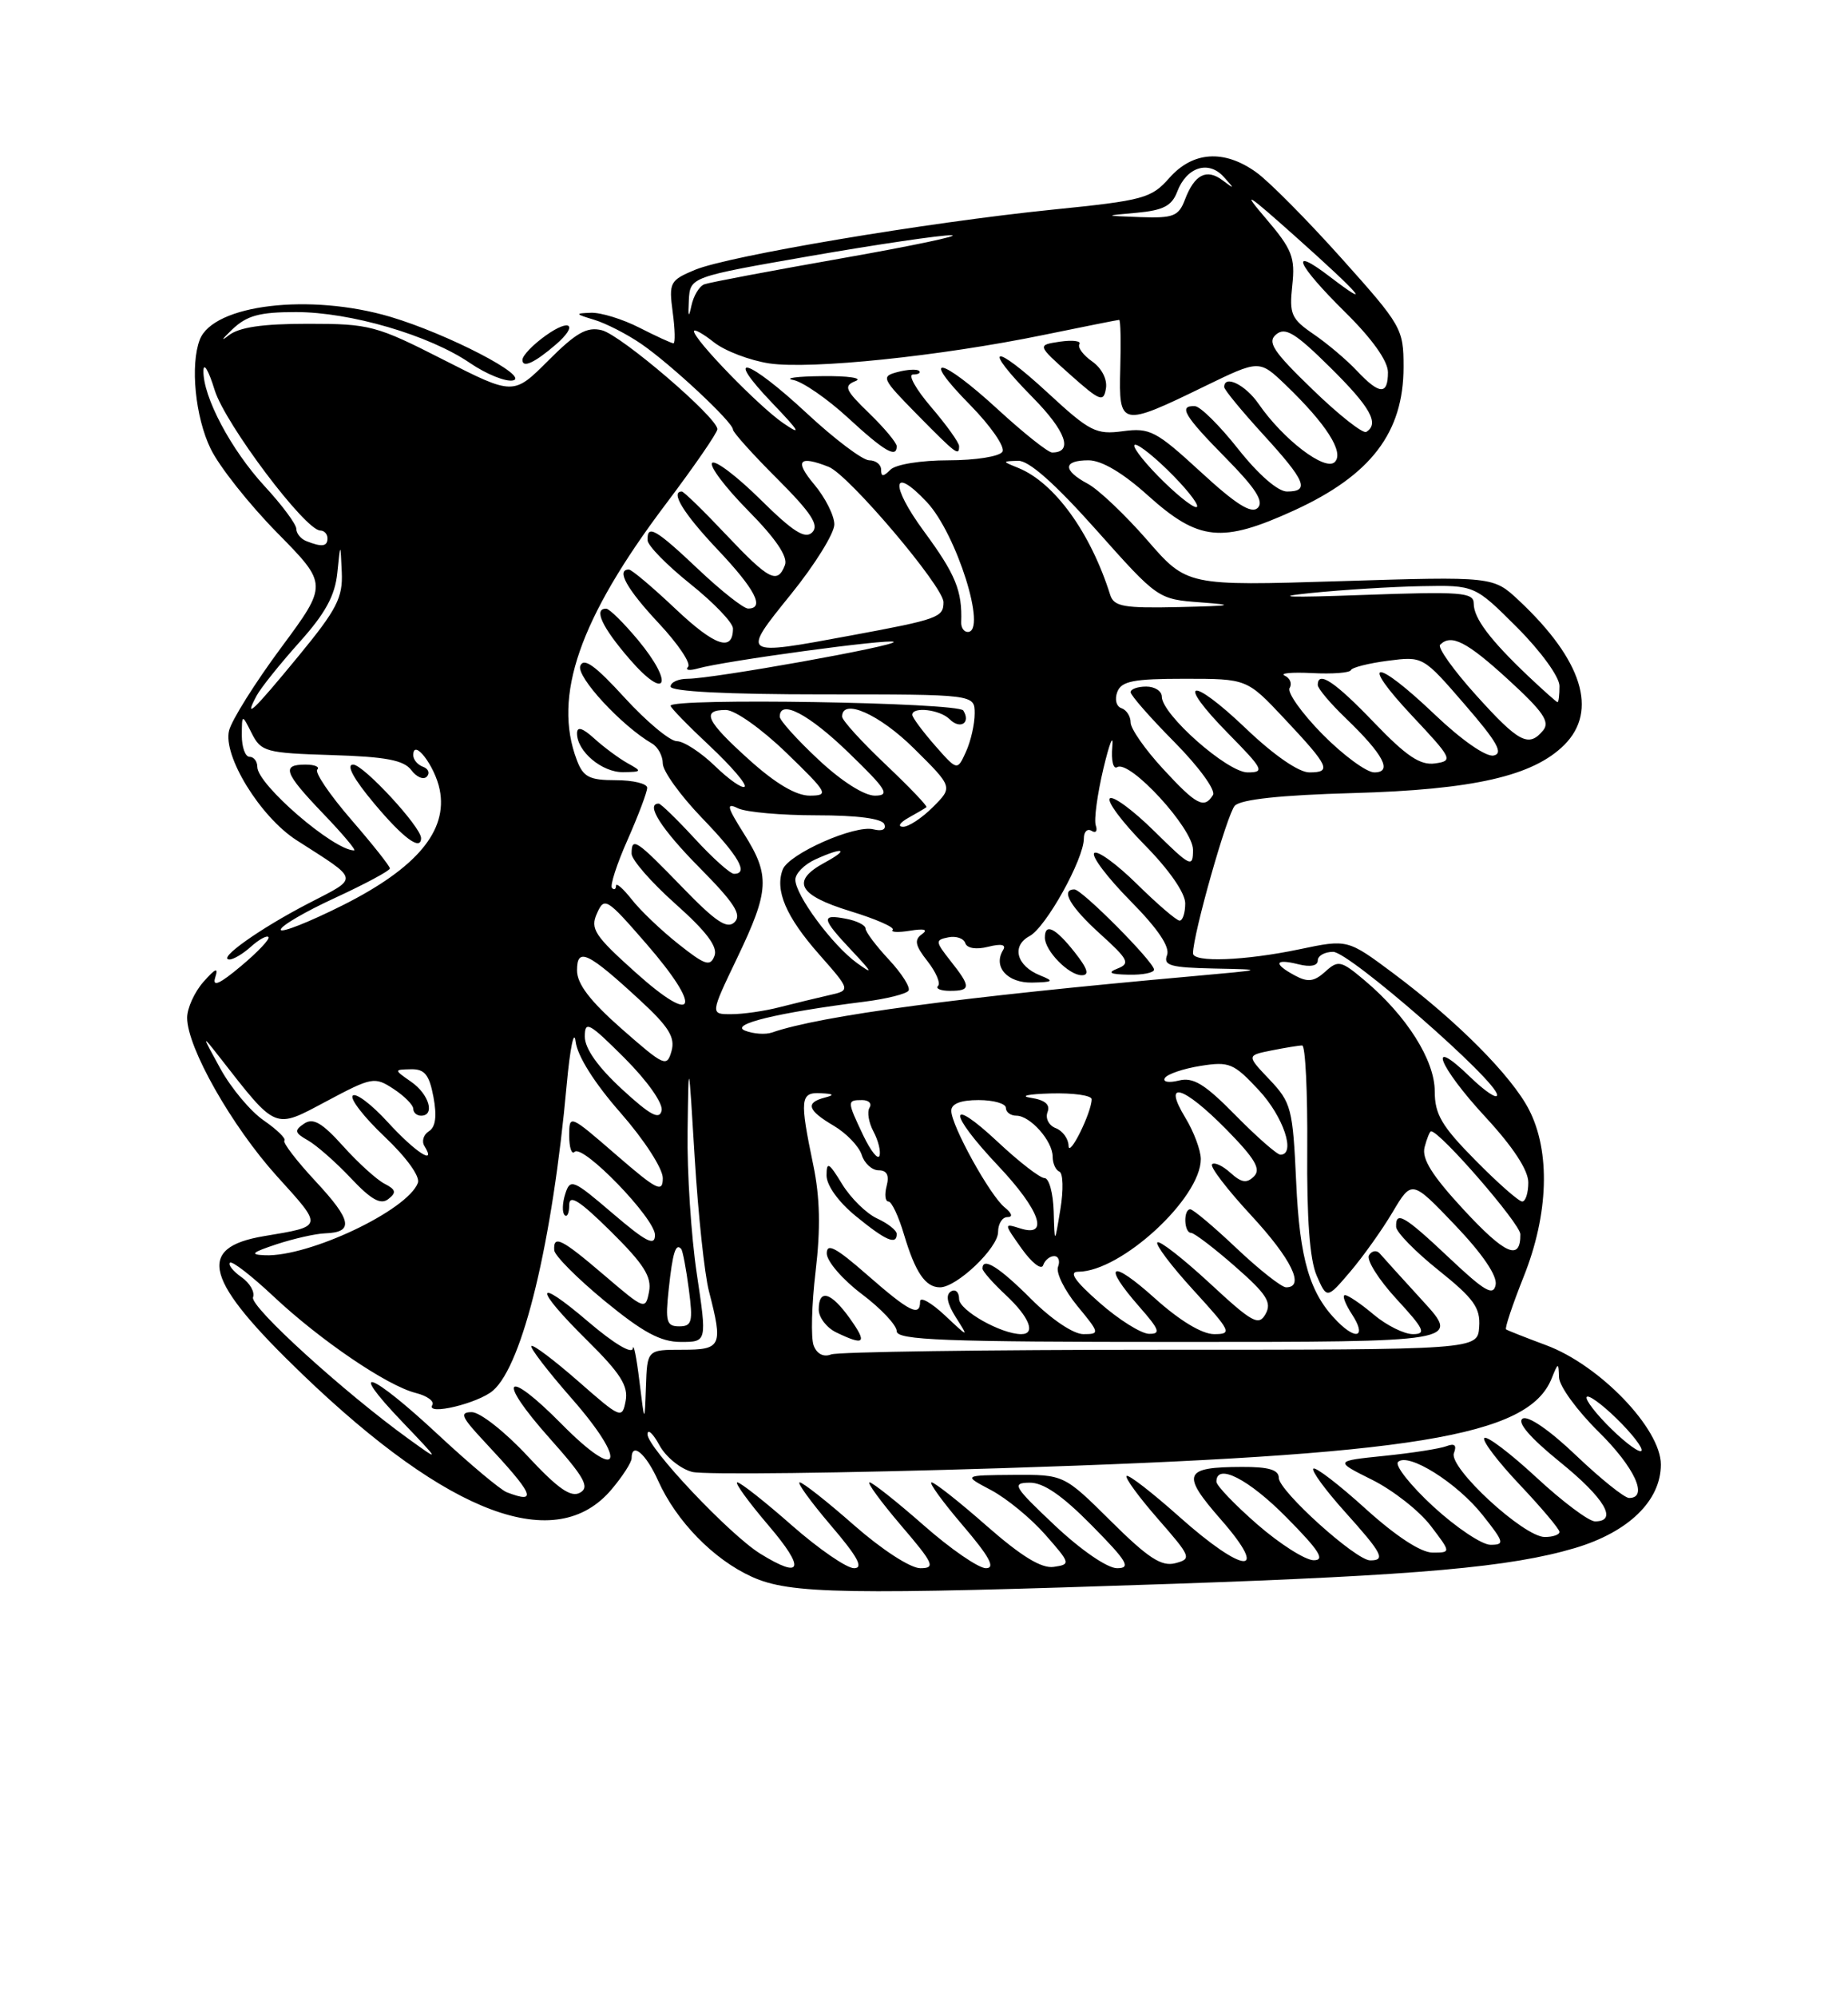 <?xml version="1.0" encoding="UTF-8" standalone="no"?>
<!DOCTYPE svg PUBLIC "-//W3C//DTD SVG 1.1//EN" "http://www.w3.org/Graphics/SVG/1.1/DTD/svg11.dtd" >
<svg xmlns="http://www.w3.org/2000/svg" xmlns:xlink="http://www.w3.org/1999/xlink" version="1.1" viewBox="0 0 237 256">
 <g >
 <path fill="currentColor"
d=" M 150.50 203.00 C 182.00 201.91 193.70 200.87 201.97 198.42 C 208.86 196.37 213.00 192.35 213.00 187.71 C 213.00 183.12 205.16 174.97 198.29 172.42 C 195.66 171.44 193.34 170.53 193.15 170.39 C 192.96 170.25 193.98 167.22 195.40 163.65 C 198.61 155.64 198.86 147.59 196.08 142.21 C 193.82 137.85 186.84 130.84 178.66 124.73 C 172.82 120.38 172.82 120.38 166.66 121.67 C 159.65 123.14 153.00 123.39 153.00 122.19 C 153.00 119.75 157.38 104.31 158.36 103.27 C 159.14 102.46 164.22 101.91 173.51 101.65 C 188.95 101.22 196.62 99.47 200.62 95.47 C 204.98 91.12 202.92 84.58 194.80 76.97 C 191.50 73.88 191.50 73.88 171.86 74.49 C 152.22 75.10 152.22 75.10 147.11 69.21 C 144.29 65.98 140.87 62.73 139.49 62.00 C 136.27 60.27 136.31 59.00 139.60 59.00 C 141.28 59.00 143.99 60.60 147.21 63.50 C 153.73 69.36 156.68 69.66 165.97 65.42 C 175.82 60.91 180.00 55.44 180.00 47.04 C 180.00 42.13 179.77 41.73 172.00 33.06 C 167.60 28.15 162.69 23.20 161.09 22.07 C 156.98 19.13 152.98 19.40 149.97 22.80 C 147.66 25.42 146.69 25.69 135.00 26.87 C 118.83 28.51 93.45 32.79 89.12 34.59 C 85.91 35.93 85.77 36.22 86.27 40.00 C 86.57 42.20 86.61 44.00 86.37 44.00 C 86.12 44.00 84.16 43.10 82.00 42.00 C 79.84 40.90 77.05 40.04 75.79 40.09 C 73.70 40.16 73.73 40.24 76.21 40.99 C 77.70 41.44 80.40 42.82 82.21 44.06 C 86.01 46.66 94.00 54.11 94.00 55.06 C 94.00 55.41 96.55 58.25 99.68 61.37 C 104.05 65.74 105.08 67.32 104.17 68.23 C 103.26 69.14 101.73 68.18 97.52 64.02 C 94.51 61.05 91.73 58.94 91.33 59.33 C 90.94 59.73 93.02 62.48 95.95 65.45 C 99.50 69.04 101.07 71.37 100.67 72.42 C 99.71 74.92 98.63 74.36 93.09 68.50 C 90.23 65.47 87.69 63.00 87.44 63.00 C 85.93 63.00 87.66 65.82 92.00 70.41 C 96.85 75.53 98.13 78.00 95.94 78.00 C 95.36 78.00 92.50 75.75 89.59 73.00 C 84.09 67.80 82.97 67.15 83.05 69.25 C 83.07 69.94 85.55 72.46 88.55 74.86 C 91.55 77.26 94.00 79.82 94.00 80.55 C 94.00 83.61 91.69 82.82 86.65 78.06 C 83.71 75.28 81.01 73.00 80.65 73.00 C 78.99 73.00 80.37 75.49 84.49 79.89 C 86.96 82.53 88.65 85.04 88.24 85.47 C 87.83 85.90 88.40 85.99 89.50 85.68 C 92.90 84.71 114.16 81.83 114.61 82.27 C 115.10 82.76 91.42 87.00 88.19 87.00 C 86.99 87.00 86.00 87.45 86.00 88.00 C 86.00 88.63 93.17 89.00 105.50 89.00 C 125.00 89.00 125.00 89.00 125.00 91.45 C 125.00 92.80 124.50 95.01 123.88 96.36 C 122.77 98.81 122.77 98.81 119.88 95.52 C 118.30 93.71 117.00 91.96 117.00 91.62 C 117.00 90.53 120.55 90.95 121.78 92.18 C 123.14 93.54 124.53 92.66 123.54 91.07 C 122.90 90.03 86.00 89.43 86.00 90.46 C 86.00 90.71 88.26 93.03 91.02 95.61 C 93.77 98.19 95.79 100.54 95.50 100.83 C 95.21 101.12 93.49 99.93 91.69 98.18 C 89.88 96.43 87.68 95.00 86.80 95.00 C 85.92 95.00 82.91 92.49 80.10 89.42 C 76.33 85.29 74.85 84.23 74.42 85.35 C 73.89 86.73 79.72 93.04 83.62 95.30 C 84.38 95.74 85.00 96.89 85.00 97.86 C 85.00 98.83 87.25 101.95 90.00 104.81 C 94.76 109.74 96.05 112.00 94.13 112.00 C 93.65 112.00 91.39 109.98 89.11 107.50 C 86.83 105.03 84.74 103.00 84.48 103.00 C 82.73 103.00 84.81 106.26 89.71 111.21 C 94.17 115.72 95.16 117.24 94.21 118.19 C 93.26 119.14 91.80 118.16 87.48 113.70 C 81.57 107.60 81.00 107.22 81.00 109.42 C 81.00 110.20 83.53 113.10 86.63 115.86 C 90.62 119.41 92.08 121.36 91.63 122.52 C 91.09 123.93 90.42 123.71 87.02 121.01 C 84.83 119.28 82.13 116.71 81.02 115.29 C 79.91 113.88 79.00 113.09 79.00 113.53 C 79.00 113.97 78.77 114.10 78.49 113.82 C 78.20 113.54 79.10 110.75 80.49 107.63 C 81.87 104.50 83.00 101.51 83.00 100.97 C 83.00 100.44 81.19 100.00 78.98 100.00 C 75.58 100.00 74.80 99.60 73.98 97.43 C 70.86 89.24 74.31 79.30 85.34 64.67 C 89.00 59.82 92.00 55.47 92.00 55.01 C 92.00 53.51 79.66 42.95 77.19 42.33 C 75.28 41.85 73.90 42.63 70.32 46.21 C 65.85 50.68 65.85 50.68 56.83 46.09 C 48.27 41.73 47.40 41.50 39.52 41.50 C 33.65 41.50 30.66 41.94 29.31 43.00 C 28.26 43.83 28.46 43.49 29.76 42.25 C 31.65 40.44 33.26 40.00 37.95 40.00 C 44.94 40.00 55.06 42.96 60.29 46.54 C 62.38 47.96 64.85 48.96 65.79 48.76 C 68.00 48.28 57.43 42.80 50.07 40.61 C 39.74 37.55 27.35 39.03 25.62 43.54 C 24.38 46.77 25.04 53.46 27.01 57.51 C 28.11 59.79 31.95 64.63 35.54 68.28 C 42.06 74.90 42.06 74.90 36.03 83.04 C 32.71 87.52 29.72 92.29 29.38 93.63 C 28.56 96.88 33.38 104.70 38.03 107.69 C 46.23 112.95 46.13 112.39 39.48 115.83 C 33.31 119.03 27.80 122.94 29.42 122.98 C 29.93 122.99 31.17 122.25 32.18 121.34 C 33.19 120.43 34.20 119.87 34.43 120.10 C 34.66 120.33 33.09 122.00 30.94 123.80 C 28.17 126.13 27.20 126.56 27.60 125.29 C 28.03 123.94 27.66 124.08 26.08 125.86 C 24.94 127.16 24.00 129.22 24.00 130.45 C 24.00 134.26 29.72 144.34 35.50 150.74 C 41.49 157.35 41.53 157.15 33.85 158.44 C 25.04 159.92 26.20 164.07 38.85 176.21 C 57.64 194.25 71.34 199.33 78.44 190.89 C 79.85 189.22 81.00 187.43 81.00 186.92 C 81.00 184.75 82.83 186.29 84.41 189.80 C 86.75 195.00 91.52 199.88 96.42 202.10 C 101.32 204.33 108.35 204.44 150.50 203.00 Z  M 80.50 97.83 C 79.40 97.22 77.49 95.81 76.25 94.69 C 74.71 93.29 74.00 93.07 74.00 94.00 C 74.00 96.31 77.20 99.00 79.90 98.97 C 82.34 98.94 82.38 98.87 80.50 97.83 Z  M 81.82 82.03 C 79.99 79.84 78.16 78.03 77.75 78.02 C 76.08 77.98 77.20 80.39 80.75 84.49 C 85.50 89.98 86.50 87.67 81.82 82.03 Z  M 71.25 44.19 C 74.19 41.67 73.20 40.72 70.00 43.00 C 68.35 44.17 67.00 45.58 67.00 46.13 C 67.00 47.22 68.55 46.51 71.25 44.19 Z  M 97.50 199.14 C 93.55 196.69 82.99 185.51 83.04 183.82 C 83.06 183.10 83.75 183.73 84.57 185.24 C 85.38 186.74 87.28 188.28 88.78 188.66 C 90.27 189.04 108.15 188.82 128.50 188.18 C 181.29 186.51 196.00 184.11 198.99 176.69 C 199.83 174.60 199.88 174.59 199.94 176.54 C 199.97 177.66 202.25 180.79 205.00 183.50 C 209.64 188.07 211.45 192.00 208.93 192.00 C 208.33 192.00 205.28 189.55 202.14 186.56 C 198.74 183.31 195.96 181.40 195.27 181.83 C 194.52 182.30 196.24 184.29 200.05 187.38 C 205.80 192.03 207.55 195.00 204.56 195.00 C 203.76 195.00 200.37 192.46 197.03 189.36 C 193.68 186.26 190.68 183.99 190.36 184.31 C 190.04 184.63 192.08 187.32 194.89 190.29 C 197.70 193.26 200.00 195.99 200.00 196.35 C 200.00 196.71 199.15 197.00 198.11 197.00 C 195.41 197.00 185.75 188.09 186.46 186.25 C 186.85 185.23 186.55 184.96 185.50 185.36 C 184.66 185.68 181.09 186.24 177.55 186.60 C 171.13 187.26 171.13 187.26 175.99 189.68 C 178.65 191.01 182.02 193.65 183.47 195.55 C 186.10 199.00 186.10 199.00 183.72 199.00 C 182.23 199.00 179.01 196.89 175.13 193.38 C 171.71 190.28 168.70 187.97 168.43 188.24 C 168.16 188.50 169.98 190.99 172.47 193.76 C 177.28 199.11 177.75 200.00 175.73 200.00 C 173.88 200.00 164.00 191.09 164.00 189.42 C 164.00 188.39 162.70 188.00 159.25 188.02 C 151.78 188.04 151.44 188.90 156.60 194.79 C 162.96 202.06 159.52 201.79 151.20 194.37 C 147.74 191.29 144.72 188.95 144.48 189.18 C 144.25 189.41 146.06 191.89 148.51 194.69 C 152.76 199.55 152.86 199.80 150.73 200.36 C 148.96 200.82 147.25 199.71 142.47 194.97 C 136.45 189.00 136.45 189.00 129.97 189.04 C 123.50 189.09 123.50 189.09 127.10 190.99 C 129.08 192.04 132.21 194.60 134.05 196.70 C 137.30 200.39 137.33 200.51 135.14 200.83 C 133.57 201.06 131.00 199.49 126.54 195.58 C 123.05 192.51 119.87 190.00 119.47 190.00 C 119.08 190.00 120.87 192.47 123.46 195.50 C 126.91 199.54 127.70 201.00 126.44 201.00 C 125.49 201.00 121.90 198.53 118.46 195.50 C 115.01 192.47 111.89 190.00 111.52 190.00 C 111.15 190.00 112.96 192.47 115.54 195.50 C 119.76 200.43 120.01 201.00 118.03 201.00 C 116.76 201.00 113.11 198.63 109.54 195.50 C 106.10 192.47 102.96 190.00 102.56 190.00 C 102.17 190.00 103.96 192.47 106.54 195.50 C 110.00 199.54 110.79 201.00 109.53 201.00 C 108.58 201.00 104.99 198.53 101.54 195.50 C 98.10 192.47 94.96 190.00 94.56 190.00 C 94.17 190.00 95.96 192.47 98.54 195.50 C 103.32 201.09 102.92 202.49 97.50 199.14 Z  M 135.30 195.54 C 129.98 190.52 129.71 190.07 132.03 190.04 C 133.81 190.01 136.20 191.65 140.00 195.50 C 144.58 200.14 145.09 201.00 143.26 201.00 C 142.01 201.00 138.65 198.69 135.30 195.54 Z  M 161.25 195.39 C 158.36 192.87 156.00 190.41 156.00 189.91 C 156.00 187.46 160.12 189.56 165.00 194.50 C 169.21 198.76 169.99 199.99 168.47 199.98 C 167.38 199.96 164.14 197.90 161.25 195.39 Z  M 183.82 193.10 C 180.89 190.40 178.86 187.83 179.29 187.39 C 180.56 186.10 186.88 190.06 190.15 194.20 C 192.91 197.68 193.00 198.00 191.15 198.00 C 190.05 198.00 186.75 195.79 183.82 193.10 Z  M 65.00 191.27 C 64.17 190.95 60.19 187.61 56.15 183.85 C 47.53 175.82 44.36 174.68 51.54 182.19 C 56.48 187.36 56.48 187.37 52.50 184.50 C 44.15 178.49 32.01 167.45 32.45 166.28 C 32.71 165.60 32.04 164.44 30.96 163.69 C 29.89 162.94 29.23 162.11 29.49 161.84 C 29.75 161.58 32.24 163.50 35.02 166.11 C 41.08 171.80 49.65 177.62 53.32 178.54 C 54.79 178.91 55.74 179.61 55.44 180.09 C 54.58 181.49 61.32 179.88 63.23 178.23 C 67.06 174.91 70.86 159.13 72.68 139.00 C 73.11 134.32 73.62 131.85 73.82 133.49 C 74.04 135.34 76.24 138.83 79.59 142.64 C 82.62 146.10 85.00 149.77 85.00 151.00 C 85.00 152.93 84.27 152.56 79.00 148.00 C 73.03 142.83 73.00 142.82 73.00 145.57 C 73.00 147.09 73.31 148.02 73.69 147.64 C 74.74 146.59 84.00 156.16 84.00 158.29 C 84.00 159.77 82.88 159.20 78.58 155.53 C 73.48 151.17 73.13 151.02 72.49 153.03 C 72.12 154.19 72.08 155.42 72.41 155.74 C 72.73 156.07 73.00 155.49 73.00 154.45 C 73.00 153.03 74.32 153.87 78.35 157.85 C 82.56 162.01 83.60 163.65 83.24 165.55 C 82.78 167.92 82.68 167.88 77.53 163.48 C 71.99 158.75 70.95 158.23 71.08 160.25 C 71.13 160.94 74.04 163.86 77.55 166.75 C 82.46 170.78 84.73 172.00 87.31 172.00 C 90.67 172.00 90.67 172.00 89.36 163.25 C 88.64 158.44 88.10 150.22 88.18 145.00 C 88.31 135.50 88.31 135.50 89.10 148.50 C 89.54 155.65 90.35 163.30 90.92 165.50 C 92.74 172.55 92.53 173.00 87.50 173.00 C 83.00 173.00 83.00 173.00 82.84 177.75 C 82.67 182.50 82.67 182.50 82.00 177.00 C 81.63 173.97 81.25 172.10 81.16 172.83 C 81.07 173.61 78.73 172.21 75.50 169.46 C 68.47 163.45 68.37 164.96 75.35 171.85 C 79.56 176.01 80.60 177.65 80.24 179.55 C 79.79 181.90 79.62 181.83 74.16 177.04 C 71.07 174.34 68.37 172.30 68.15 172.52 C 67.93 172.73 70.26 175.76 73.32 179.25 C 80.61 187.56 79.59 190.18 72.03 182.53 C 64.80 175.21 63.57 176.58 70.45 184.30 C 74.96 189.36 75.66 190.61 74.39 191.32 C 73.22 191.98 71.55 190.81 67.63 186.60 C 64.77 183.52 61.56 181.00 60.51 181.00 C 58.91 181.00 59.16 181.61 62.10 184.75 C 68.49 191.58 69.04 192.82 65.00 191.27 Z  M 206.00 182.50 C 204.13 180.57 203.06 179.00 203.61 179.00 C 204.16 179.00 206.13 180.57 208.00 182.50 C 209.87 184.43 210.94 186.00 210.39 186.00 C 209.84 186.00 207.87 184.43 206.00 182.50 Z  M 104.35 172.46 C 103.98 171.50 104.09 167.21 104.60 162.94 C 105.25 157.44 105.16 153.46 104.30 149.33 C 102.54 140.88 102.63 139.98 105.25 140.12 C 106.94 140.20 107.07 140.35 105.75 140.69 C 103.25 141.34 103.57 142.32 106.94 144.30 C 108.56 145.26 110.16 146.93 110.51 148.02 C 110.85 149.11 111.83 150.00 112.68 150.00 C 113.74 150.00 114.07 150.64 113.71 152.00 C 113.42 153.10 113.52 154.00 113.94 154.00 C 114.35 154.00 115.25 155.91 115.94 158.25 C 117.39 163.10 118.68 165.00 120.55 165.00 C 122.70 165.00 128.00 159.96 128.00 157.91 C 128.00 156.86 128.54 156.00 129.19 156.00 C 129.93 156.00 129.79 155.52 128.84 154.75 C 126.95 153.22 122.00 144.26 122.00 142.37 C 122.00 141.47 123.20 141.00 125.50 141.00 C 127.42 141.00 129.00 141.45 129.00 142.00 C 129.00 142.55 129.61 143.00 130.35 143.00 C 132.12 143.00 135.00 146.24 135.00 148.25 C 135.00 149.12 135.39 149.98 135.86 150.17 C 136.34 150.35 136.40 152.53 135.99 155.00 C 135.25 159.50 135.25 159.50 135.13 155.25 C 135.06 152.91 134.53 151.00 133.96 151.00 C 133.38 151.00 130.68 148.91 127.96 146.36 C 121.51 140.33 121.54 142.57 128.00 149.41 C 133.36 155.08 134.63 158.65 130.85 157.45 C 128.72 156.78 128.72 156.79 131.04 160.06 C 132.33 161.87 133.56 162.82 133.78 162.17 C 133.99 161.53 134.63 161.00 135.19 161.00 C 135.75 161.00 135.98 161.62 135.69 162.37 C 135.40 163.12 136.51 165.37 138.15 167.37 C 141.04 170.87 141.07 171.00 138.94 171.00 C 137.66 171.00 134.85 169.11 132.24 166.50 C 128.12 162.38 126.00 161.06 126.00 162.60 C 126.00 162.93 127.35 164.46 129.00 166.00 C 132.02 168.82 132.88 171.00 130.97 171.00 C 128.40 171.00 123.00 167.95 123.00 166.49 C 123.00 165.61 122.53 165.18 121.95 165.53 C 121.25 165.96 121.47 167.09 122.58 168.84 C 124.26 171.48 124.25 171.48 121.14 168.56 C 119.41 166.95 118.00 166.16 118.00 166.81 C 118.00 168.84 116.65 168.16 111.23 163.42 C 107.20 159.89 106.01 159.26 106.03 160.67 C 106.05 161.68 108.07 164.02 110.53 165.87 C 112.99 167.72 115.00 169.86 115.00 170.62 C 115.00 171.77 121.04 172.00 151.14 172.00 C 187.27 172.00 187.27 172.00 182.47 166.75 C 179.83 163.86 177.34 161.12 176.95 160.66 C 176.55 160.20 175.93 160.30 175.57 160.89 C 175.21 161.47 176.79 163.99 179.08 166.48 C 182.65 170.35 182.96 171.00 181.20 171.00 C 180.08 171.00 177.82 169.88 176.18 168.50 C 174.55 167.12 172.89 166.00 172.49 166.00 C 172.09 166.00 172.51 167.12 173.41 168.50 C 175.23 171.29 174.02 171.88 171.55 169.41 C 167.97 165.83 166.68 161.47 166.23 151.50 C 165.80 142.08 165.60 141.32 162.83 138.39 C 159.87 135.28 159.87 135.28 163.06 134.64 C 164.82 134.29 166.59 134.00 167.00 134.00 C 167.41 134.00 167.70 139.96 167.65 147.25 C 167.58 156.21 167.97 161.47 168.86 163.50 C 170.17 166.50 170.17 166.50 173.16 163.00 C 174.80 161.07 177.25 157.64 178.60 155.36 C 181.06 151.22 181.06 151.22 186.62 157.04 C 190.13 160.72 192.04 163.53 191.81 164.68 C 191.52 166.16 190.42 165.53 185.88 161.25 C 180.10 155.80 178.97 155.14 179.05 157.25 C 179.07 157.94 181.53 160.45 184.50 162.82 C 189.02 166.44 189.87 167.63 189.70 170.07 C 189.50 173.00 189.50 173.00 148.83 173.00 C 126.46 173.00 107.46 173.27 106.59 173.60 C 105.62 173.98 104.76 173.54 104.35 172.46 Z  M 109.00 169.00 C 106.57 165.59 105.00 165.14 105.00 167.85 C 105.00 168.86 106.01 170.18 107.25 170.78 C 110.90 172.54 111.26 172.17 109.00 169.00 Z  M 115.00 158.16 C 115.00 157.70 113.87 156.81 112.50 156.18 C 111.12 155.55 109.10 153.57 108.00 151.77 C 106.30 148.99 106.01 148.82 106.00 150.65 C 106.00 151.93 107.52 154.05 109.75 155.87 C 113.60 159.02 115.00 159.63 115.00 158.16 Z  M 141.00 166.96 C 137.82 164.17 137.03 163.00 138.29 163.00 C 143.76 162.99 154.01 153.57 154.00 148.55 C 153.99 147.42 153.10 145.04 152.01 143.25 C 149.03 138.35 151.73 139.14 157.30 144.79 C 160.95 148.51 161.75 149.85 160.82 150.78 C 159.90 151.70 159.22 151.60 157.81 150.33 C 156.81 149.42 155.74 148.92 155.44 149.23 C 155.14 149.53 157.39 152.47 160.45 155.77 C 165.64 161.38 167.40 165.00 164.94 165.00 C 164.36 165.00 161.50 162.75 158.59 160.00 C 155.69 157.25 153.01 155.00 152.65 155.00 C 151.74 155.00 151.83 158.00 152.75 158.02 C 153.16 158.03 155.71 159.97 158.40 162.33 C 162.44 165.86 163.13 166.94 162.31 168.41 C 161.43 169.99 160.63 169.56 155.13 164.46 C 151.72 161.31 148.71 158.96 148.43 159.24 C 148.15 159.52 150.23 162.28 153.06 165.37 C 157.89 170.66 158.05 171.00 155.71 171.00 C 154.16 171.00 151.29 169.27 148.11 166.41 C 142.45 161.32 141.26 161.95 146.10 167.47 C 148.71 170.44 148.91 170.99 147.35 170.96 C 146.33 170.93 143.47 169.14 141.00 166.96 Z  M 85.76 165.25 C 86.26 160.56 86.66 159.27 87.36 160.08 C 87.56 160.31 88.00 162.64 88.34 165.25 C 88.89 169.44 88.74 170.00 87.10 170.00 C 85.48 170.00 85.31 169.40 85.76 165.25 Z  M 35.50 159.47 C 37.70 158.75 40.49 158.12 41.69 158.08 C 45.41 157.95 45.14 156.43 40.50 151.44 C 38.04 148.80 36.23 146.44 36.47 146.19 C 36.72 145.95 35.53 144.79 33.84 143.62 C 32.14 142.46 29.64 139.47 28.28 137.00 C 25.84 132.56 25.84 132.54 28.16 135.50 C 35.53 144.93 35.11 144.75 41.85 141.16 C 47.71 138.04 48.04 137.98 50.47 139.57 C 51.86 140.48 53.00 141.63 53.00 142.12 C 53.00 142.60 53.45 143.00 54.00 143.00 C 55.82 143.00 55.04 140.27 52.75 138.67 C 50.50 137.10 50.50 137.10 52.70 137.05 C 54.46 137.01 55.05 137.74 55.59 140.61 C 56.05 143.07 55.86 144.47 55.00 145.00 C 54.31 145.43 54.05 146.28 54.43 146.89 C 56.04 149.49 53.25 147.68 49.75 143.85 C 47.67 141.57 45.64 140.03 45.24 140.43 C 44.84 140.82 46.68 143.19 49.32 145.69 C 52.13 148.35 53.91 150.81 53.59 151.62 C 52.24 155.15 39.63 161.11 34.00 160.89 C 31.98 160.81 32.27 160.54 35.50 159.47 Z  M 49.31 151.72 C 48.32 151.21 45.92 149.04 44.00 146.90 C 41.29 143.89 40.16 143.24 39.00 144.02 C 37.71 144.89 37.78 145.20 39.50 146.17 C 40.60 146.80 43.08 148.97 45.00 151.01 C 47.61 153.78 48.83 154.46 49.81 153.68 C 50.87 152.85 50.77 152.47 49.31 151.72 Z  M 187.69 155.03 C 183.65 150.66 182.31 148.52 182.70 147.03 C 182.99 145.92 183.37 145.00 183.53 145.00 C 184.69 145.00 194.96 156.84 194.98 158.19 C 195.02 161.67 193.05 160.82 187.69 155.03 Z  M 189.22 148.72 C 184.89 144.34 184.00 142.83 184.00 139.87 C 184.00 135.89 180.40 130.20 175.02 125.67 C 171.98 123.11 171.62 123.03 169.96 124.54 C 168.54 125.82 167.73 125.93 166.08 125.04 C 163.26 123.53 163.46 122.83 166.50 123.59 C 168.04 123.98 169.00 123.79 169.00 123.11 C 169.00 122.50 169.89 122.00 170.97 122.00 C 173.04 122.00 192.00 138.55 192.00 140.35 C 192.00 140.92 190.43 139.87 188.50 138.00 C 182.88 132.56 184.47 136.66 190.50 143.17 C 194.04 147.00 196.00 149.98 196.00 151.56 C 196.00 152.90 195.65 154.00 195.22 154.00 C 194.78 154.00 192.08 151.62 189.22 148.72 Z  M 110.72 145.55 C 108.62 141.13 108.61 141.00 110.56 141.00 C 111.42 141.00 111.85 141.44 111.51 141.98 C 111.18 142.52 111.41 143.89 112.02 145.03 C 112.63 146.18 112.98 147.57 112.79 148.14 C 112.60 148.70 111.67 147.53 110.72 145.55 Z  M 137.04 146.86 C 137.02 145.95 136.28 144.94 135.40 144.60 C 134.51 144.26 134.04 143.34 134.34 142.55 C 134.72 141.58 134.03 140.99 132.20 140.71 C 130.71 140.48 131.86 140.23 134.75 140.15 C 137.64 140.07 140.00 140.40 140.00 140.89 C 140.00 142.59 137.08 148.48 137.04 146.86 Z  M 158.46 142.96 C 154.50 138.93 153.03 138.03 151.17 138.50 C 149.87 138.82 149.08 138.67 149.39 138.17 C 149.70 137.67 151.76 136.97 153.96 136.62 C 157.65 136.03 158.22 136.27 161.45 139.74 C 164.60 143.12 166.23 148.00 164.21 148.00 C 163.78 148.00 161.19 145.73 158.46 142.96 Z  M 79.75 139.59 C 76.68 136.76 75.00 134.39 75.00 132.87 C 75.00 130.77 75.53 131.06 80.10 135.62 C 83.02 138.54 85.05 141.42 84.85 142.34 C 84.58 143.59 83.39 142.94 79.75 139.59 Z  M 79.75 131.89 C 75.69 128.32 74.00 126.12 74.00 124.38 C 74.00 121.36 75.37 122.01 82.12 128.24 C 85.77 131.61 86.61 132.96 86.12 134.72 C 85.53 136.82 85.20 136.67 79.75 131.89 Z  M 95.55 132.10 C 93.51 131.30 99.67 129.80 110.77 128.40 C 113.67 128.04 116.26 127.39 116.52 126.97 C 116.78 126.55 115.64 124.76 114.00 123.00 C 112.35 121.23 111.00 119.44 111.00 119.01 C 111.00 118.58 109.88 118.02 108.50 117.76 C 105.24 117.13 105.34 117.71 109.25 121.86 C 111.91 124.69 112.03 124.97 109.90 123.43 C 106.75 121.15 102.00 114.73 102.00 112.75 C 102.00 111.96 103.15 110.80 104.55 110.16 C 108.17 108.51 109.02 108.80 105.75 110.57 C 101.40 112.93 102.35 114.73 109.02 116.78 C 112.33 117.79 114.79 118.87 114.49 119.18 C 114.18 119.49 115.18 119.54 116.72 119.29 C 118.56 118.99 119.07 119.15 118.22 119.75 C 117.22 120.46 117.37 121.20 118.94 123.19 C 120.04 124.59 120.65 126.02 120.30 126.37 C 119.95 126.71 120.64 127.00 121.83 127.00 C 124.53 127.00 124.54 126.49 121.90 123.16 C 119.94 120.67 119.92 120.48 121.62 120.14 C 122.61 119.94 123.59 120.27 123.79 120.88 C 124.02 121.55 125.19 121.74 126.73 121.35 C 128.42 120.93 129.07 121.07 128.65 121.76 C 127.32 123.91 129.18 126.00 132.36 125.94 C 135.10 125.88 135.23 125.76 133.39 125.02 C 130.36 123.80 129.68 121.24 132.04 119.98 C 134.14 118.86 139.00 110.12 139.00 107.47 C 139.00 106.60 139.44 106.16 139.99 106.49 C 140.53 106.83 140.78 106.52 140.53 105.80 C 140.28 105.09 140.73 101.80 141.51 98.50 C 142.30 95.20 142.81 93.94 142.65 95.70 C 142.49 97.46 142.77 98.64 143.27 98.33 C 144.88 97.34 153.00 106.18 153.00 108.92 C 153.00 111.27 152.70 111.13 148.02 106.52 C 145.29 103.83 142.72 101.94 142.33 102.34 C 141.94 102.73 143.95 105.41 146.81 108.31 C 149.92 111.46 152.00 114.45 152.00 115.78 C 152.00 117.00 151.68 118.00 151.28 118.00 C 150.89 118.00 148.43 115.89 145.81 113.31 C 143.19 110.73 140.72 108.94 140.33 109.34 C 139.94 109.73 142.02 112.48 144.95 115.45 C 148.50 119.04 150.07 121.37 149.67 122.42 C 149.16 123.76 150.10 124.02 155.78 124.14 C 162.33 124.27 162.25 124.29 153.00 125.12 C 123.20 127.78 105.30 130.17 99.00 132.34 C 98.17 132.63 96.62 132.52 95.55 132.10 Z  M 137.83 122.06 C 135.35 118.92 134.00 118.26 134.00 120.17 C 134.00 121.87 137.07 125.00 138.73 125.00 C 139.75 125.00 139.50 124.18 137.83 122.06 Z  M 148.00 124.28 C 148.00 123.30 138.76 114.00 137.79 114.00 C 135.96 114.00 137.26 116.24 141.10 119.71 C 144.70 122.96 144.97 123.49 143.35 124.13 C 141.97 124.67 142.33 124.88 144.75 124.93 C 146.54 124.97 148.00 124.68 148.00 124.28 Z  M 81.53 124.66 C 76.24 119.92 75.67 119.05 76.56 117.07 C 77.51 114.93 77.79 115.10 82.85 120.92 C 90.14 129.30 89.31 131.64 81.53 124.66 Z  M 94.54 122.78 C 98.69 114.12 98.79 112.21 95.39 106.83 C 93.22 103.39 93.10 102.85 94.64 103.60 C 95.66 104.10 100.21 104.50 104.74 104.50 C 109.97 104.50 113.14 104.92 113.41 105.64 C 113.68 106.32 113.12 106.58 112.02 106.30 C 109.65 105.68 101.15 109.44 100.38 111.45 C 99.36 114.12 100.80 117.50 105.03 122.30 C 109.11 126.93 109.11 126.93 106.31 127.56 C 104.76 127.91 101.92 128.60 100.00 129.09 C 98.08 129.59 95.28 129.99 93.79 129.99 C 91.08 130.00 91.08 130.00 94.54 122.78 Z  M 36.00 119.16 C 36.00 118.68 39.15 116.84 43.00 115.07 C 46.85 113.29 50.00 111.60 50.00 111.31 C 50.00 111.01 47.76 108.19 45.02 105.03 C 42.29 101.87 40.34 99.00 40.69 98.64 C 41.04 98.29 40.36 98.00 39.17 98.00 C 36.05 98.00 36.44 99.06 41.48 104.32 C 43.95 106.89 45.72 109.00 45.42 109.00 C 42.80 109.00 33.00 100.56 33.00 98.30 C 33.00 97.58 32.55 97.00 32.00 97.00 C 31.45 97.00 31.01 95.76 31.01 94.25 C 31.03 91.50 31.03 91.50 32.29 94.00 C 33.48 96.35 34.09 96.52 42.53 96.78 C 49.47 96.99 51.78 97.43 52.74 98.70 C 53.42 99.61 54.32 99.99 54.74 99.54 C 55.16 99.09 54.94 98.53 54.25 98.28 C 53.56 98.03 53.00 97.37 53.00 96.79 C 53.00 94.55 55.78 98.17 56.39 101.21 C 57.45 106.48 53.45 111.25 43.99 116.01 C 39.60 118.21 36.00 119.63 36.00 119.16 Z  M 54.00 107.42 C 54.00 105.99 46.61 98.00 45.29 98.00 C 44.35 98.00 45.34 99.83 48.00 103.00 C 51.73 107.45 54.00 109.12 54.00 107.42 Z  M 116.50 104.82 C 117.60 104.21 118.64 103.60 118.81 103.46 C 118.98 103.33 116.61 100.86 113.56 97.97 C 110.50 95.07 108.00 92.33 108.00 91.85 C 108.00 89.43 112.78 91.54 117.22 95.94 C 122.21 100.88 122.21 100.88 119.65 103.44 C 118.24 104.85 116.51 105.99 115.80 105.97 C 115.08 105.95 115.40 105.44 116.50 104.82 Z  M 149.13 98.52 C 146.86 96.06 145.00 93.40 145.00 92.61 C 145.00 91.81 144.47 90.99 143.82 90.77 C 143.16 90.55 142.93 89.63 143.29 88.69 C 143.82 87.30 145.35 87.00 151.93 87.00 C 159.92 87.00 159.92 87.00 164.71 92.10 C 170.47 98.23 170.83 99.00 167.92 99.00 C 166.56 99.00 163.36 96.79 159.79 93.38 C 152.61 86.53 150.68 87.07 157.52 94.02 C 162.04 98.61 162.23 99.00 160.00 99.00 C 157.41 99.00 149.00 91.58 149.00 89.29 C 149.00 88.58 148.10 88.00 147.00 88.00 C 145.90 88.00 145.00 88.32 145.00 88.72 C 145.00 89.12 147.53 92.00 150.62 95.12 C 153.74 98.27 155.94 101.29 155.56 101.90 C 154.43 103.72 153.44 103.20 149.13 98.52 Z  M 96.11 97.41 C 90.55 92.41 89.88 91.00 93.09 91.00 C 94.26 91.00 97.65 93.40 100.84 96.48 C 106.18 101.65 106.35 101.96 103.86 101.98 C 102.11 101.99 99.49 100.45 96.11 97.41 Z  M 104.96 97.36 C 102.23 94.81 100.00 92.34 100.00 91.86 C 100.00 89.58 103.72 91.52 108.84 96.48 C 113.75 101.23 114.19 101.96 112.21 101.98 C 110.84 101.99 107.91 100.13 104.96 97.36 Z  M 169.59 94.10 C 166.94 91.40 165.04 88.74 165.39 88.18 C 165.73 87.63 165.45 86.91 164.76 86.60 C 164.07 86.29 165.64 86.14 168.25 86.27 C 170.86 86.41 173.11 86.24 173.25 85.89 C 173.39 85.55 175.53 85.01 178.00 84.69 C 182.50 84.11 182.50 84.11 187.86 90.31 C 192.02 95.11 192.85 96.58 191.54 96.84 C 190.56 97.03 187.42 94.84 184.01 91.59 C 176.32 84.26 174.19 84.38 181.10 91.75 C 186.27 97.25 186.39 97.52 184.04 97.85 C 182.14 98.12 180.37 96.93 176.21 92.60 C 171.17 87.35 169.00 85.91 169.00 87.80 C 169.00 88.25 170.61 90.16 172.58 92.05 C 177.44 96.72 178.64 99.00 176.25 99.00 C 175.25 99.00 172.25 96.79 169.59 94.10 Z  M 189.28 89.08 C 186.40 85.89 184.34 82.99 184.69 82.64 C 186.11 81.22 188.10 82.23 193.44 87.12 C 197.90 91.20 198.81 92.52 197.90 93.62 C 196.05 95.85 194.79 95.19 189.28 89.08 Z  M 32.91 89.17 C 33.45 88.16 35.91 85.10 38.37 82.35 C 41.71 78.64 42.96 76.36 43.26 73.43 C 43.66 69.50 43.66 69.50 43.83 73.32 C 43.98 76.61 43.20 78.11 38.30 84.07 C 32.45 91.18 31.20 92.37 32.91 89.17 Z  M 196.00 86.67 C 191.07 81.99 189.00 79.23 189.00 77.36 C 189.00 75.92 187.42 75.80 174.75 76.26 C 165.32 76.61 163.04 76.53 168.00 76.02 C 172.12 75.60 178.57 75.20 182.32 75.13 C 189.13 75.00 189.13 75.00 194.57 80.43 C 197.64 83.51 200.00 86.77 200.00 87.93 C 200.00 89.07 199.89 90.00 199.75 90.00 C 199.61 89.99 197.93 88.49 196.00 86.67 Z  M 101.46 76.14 C 104.51 72.37 107.00 68.35 107.00 67.22 C 107.00 66.08 105.83 63.77 104.41 62.08 C 101.86 59.04 102.45 58.33 106.28 59.84 C 108.84 60.85 120.99 75.18 121.00 77.18 C 121.00 79.13 120.33 79.38 109.14 81.45 C 94.97 84.08 95.02 84.11 101.46 76.14 Z  M 123.27 79.75 C 123.42 75.73 122.55 73.61 118.50 68.11 C 114.11 62.14 114.36 59.56 118.87 64.36 C 122.67 68.41 126.64 81.00 124.11 81.00 C 123.62 81.00 123.24 80.44 123.27 79.75 Z  M 142.38 76.25 C 139.85 68.23 135.22 61.85 130.58 59.97 C 128.50 59.13 128.50 59.13 130.57 59.06 C 131.95 59.02 135.26 61.95 140.57 67.90 C 148.50 76.80 148.50 76.80 154.00 77.21 C 158.55 77.55 158.07 77.65 151.22 77.81 C 144.11 77.97 142.86 77.75 142.38 76.25 Z  M 39.25 69.34 C 38.56 69.06 38.00 68.36 38.00 67.78 C 38.00 67.20 36.17 64.73 33.92 62.30 C 29.61 57.62 26.01 50.83 26.09 47.50 C 26.12 46.40 26.77 47.52 27.53 50.00 C 28.88 54.34 39.15 68.00 41.08 68.00 C 41.58 68.00 42.00 68.45 42.00 69.00 C 42.00 70.06 41.27 70.15 39.25 69.34 Z  M 153.98 60.48 C 148.25 55.22 147.47 54.81 144.01 55.27 C 140.57 55.73 139.77 55.33 134.44 50.41 C 127.31 43.82 125.81 44.21 132.43 50.93 C 136.72 55.28 137.68 58.00 134.93 58.00 C 134.41 58.00 131.29 55.52 128.00 52.50 C 120.58 45.68 117.82 45.22 124.41 51.90 C 127.06 54.60 128.93 57.30 128.56 57.90 C 128.19 58.51 125.09 59.00 121.64 59.00 C 118.12 59.00 114.88 59.52 114.20 60.20 C 113.27 61.13 113.00 61.13 113.00 60.20 C 113.00 59.54 112.31 59.00 111.47 59.00 C 110.64 59.00 107.05 56.30 103.50 53.00 C 95.89 45.92 92.61 44.94 99.04 51.66 C 102.60 55.38 102.88 55.90 100.44 54.23 C 97.32 52.09 89.00 43.53 89.00 42.45 C 89.00 42.12 90.16 42.76 91.57 43.88 C 92.98 44.99 96.17 46.20 98.66 46.58 C 103.98 47.37 120.62 45.65 133.84 42.93 C 139.00 41.87 143.36 41.00 143.53 41.00 C 143.71 41.00 143.77 43.81 143.67 47.25 C 143.47 54.71 143.72 54.76 154.50 49.51 C 161.50 46.11 161.50 46.11 164.84 49.30 C 170.09 54.34 172.42 57.98 171.18 59.22 C 169.95 60.45 164.55 56.32 161.40 51.75 C 159.71 49.31 157.00 47.99 157.00 49.61 C 157.00 49.95 159.25 52.68 162.00 55.69 C 167.46 61.66 168.01 63.00 165.05 63.00 C 163.88 63.00 161.38 60.82 158.80 57.56 C 156.43 54.56 153.94 52.09 153.25 52.06 C 151.07 51.96 151.87 53.30 157.21 58.71 C 161.02 62.57 162.12 64.28 161.31 65.09 C 160.50 65.90 158.53 64.67 153.98 60.48 Z  M 115.00 57.20 C 115.00 56.75 113.41 54.85 111.47 52.97 C 108.37 49.97 108.16 49.46 109.72 48.84 C 110.70 48.46 108.80 48.17 105.50 48.21 C 102.20 48.24 100.50 48.47 101.73 48.70 C 102.95 48.94 106.10 51.11 108.73 53.53 C 113.43 57.86 115.00 58.77 115.00 57.20 Z  M 123.00 57.18 C 123.00 56.73 121.39 54.48 119.42 52.18 C 117.45 49.88 116.40 48.00 117.09 48.00 C 117.77 48.00 118.13 47.79 117.87 47.54 C 117.62 47.29 116.38 47.35 115.13 47.68 C 112.95 48.25 113.07 48.50 117.63 53.14 C 122.67 58.25 123.00 58.50 123.00 57.18 Z  M 140.07 46.33 C 138.91 45.52 138.18 44.53 138.43 44.11 C 138.69 43.70 137.57 43.56 135.95 43.79 C 133.00 44.23 133.00 44.23 137.25 48.02 C 141.07 51.42 141.53 51.60 141.83 49.80 C 142.03 48.63 141.30 47.20 140.07 46.33 Z  M 148.50 61.00 C 146.35 58.80 145.04 57.00 145.59 57.00 C 146.14 57.00 148.35 58.80 150.50 61.00 C 152.65 63.20 153.96 65.00 153.41 65.00 C 152.86 65.00 150.65 63.20 148.50 61.00 Z  M 168.35 49.94 C 163.26 45.03 162.48 43.84 163.67 42.86 C 164.83 41.89 166.13 42.68 170.55 47.05 C 175.75 52.18 176.94 54.30 175.22 55.36 C 174.80 55.62 171.70 53.19 168.35 49.94 Z  M 174.02 47.53 C 172.75 46.17 170.26 44.06 168.49 42.85 C 165.59 40.87 165.33 40.27 165.73 36.58 C 166.12 32.99 165.72 31.96 162.34 28.00 C 159.16 24.28 159.84 24.70 166.25 30.42 C 174.53 37.81 176.20 39.78 170.50 35.43 C 165.22 31.40 166.30 33.88 172.50 40.00 C 175.98 43.43 178.00 46.27 178.00 47.72 C 178.00 50.66 176.92 50.60 174.02 47.53 Z  M 88.34 38.50 C 88.50 35.50 88.50 35.50 104.00 32.80 C 112.53 31.32 120.62 30.13 122.00 30.15 C 123.38 30.17 117.08 31.50 108.00 33.10 C 98.92 34.70 90.97 36.20 90.33 36.44 C 89.68 36.68 88.94 37.92 88.67 39.19 C 88.32 40.84 88.23 40.64 88.34 38.50 Z  M 145.80 27.27 C 149.17 26.96 150.28 26.39 150.97 24.58 C 152.17 21.41 154.98 20.51 156.93 22.66 C 158.37 24.25 158.36 24.29 156.79 23.11 C 154.74 21.57 153.19 22.36 151.96 25.60 C 151.16 27.71 150.47 27.98 146.27 27.83 C 141.50 27.65 141.50 27.65 145.80 27.27 Z "/>
</g>
</svg>